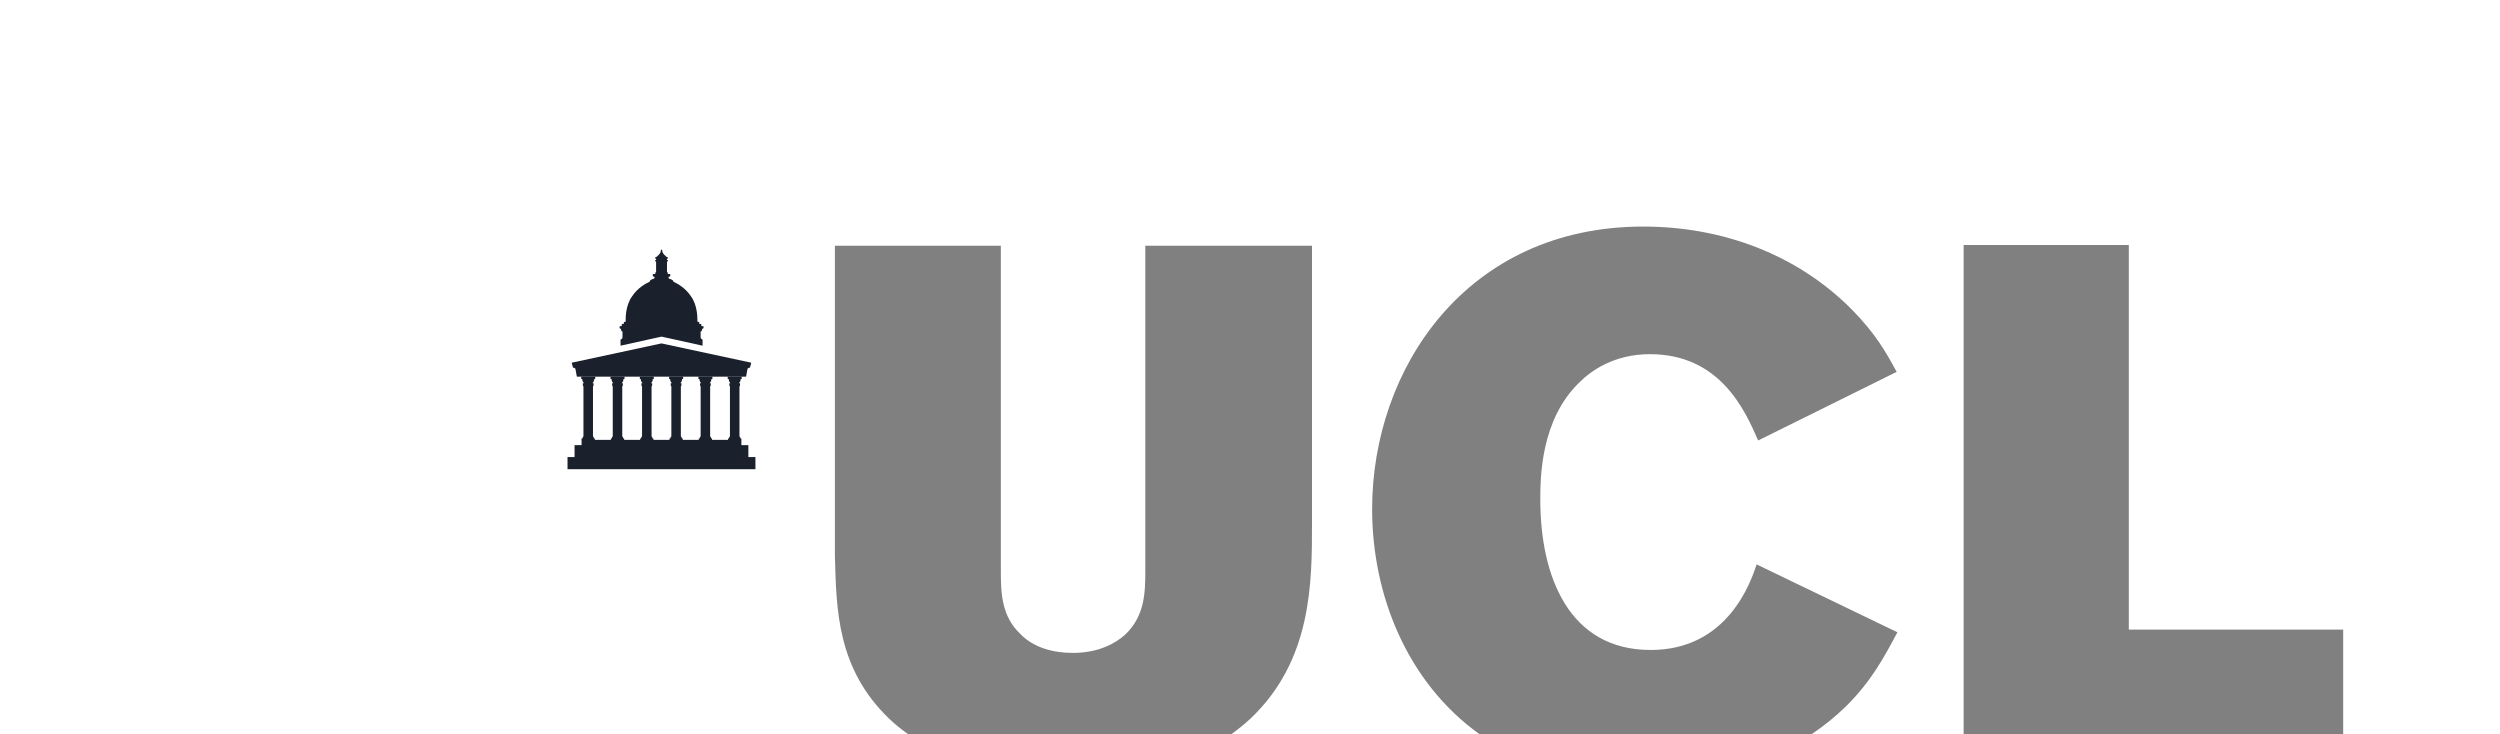 <?xml version="1.0" encoding="UTF-8" standalone="no"?>
<svg id="svg16" height="88.119" width="300" xmlns="http://www.w3.org/2000/svg">
   <rect width="100%" height="100%" fill="#808080" stroke="none"/>
   <path id="path22" d="m0 0v88.119l108.997-0c-.84-.595-1.623-1.226-2.321-1.893-6.225-6.019-6.312-13.01-6.489-19.561v-37.175h19.914v39.036c0 2.656.091 5.4 2.312 7.522 1.599 1.683 4.001 2.301 6.311 2.301 3.112 0 5.159-1.152 6.315-2.211 2.309-2.213 2.398-4.956 2.398-7.612v-39.036h20.003v33.282c0 7.167 0 16.463-7.378 23.455-.705.661-1.484 1.291-2.323 1.893h29.821c-8.779-6.298-12.904-16.823-12.904-27.032 0-16.817 11.292-33.901 32.538-33.901 9.513 0 18.58 3.365 25.16 10.094 2.668 2.743 3.913 4.866 5.245 7.343l-16.623 8.235c-1.603-3.72-4.624-10.358-12.982-10.358-4.356 0-7.112 2.037-8.445 3.364-4.712 4.512-4.712 11.594-4.712 14.076 0 9.291 3.47 18.056 13.248 18.056 9.246 0 12.002-8.145 12.714-10.268l16.89 8.143c-1.601 3.009-3.111 5.841-6.131 8.85-1.298 1.271-2.703 2.399-4.186 3.398h18.264v-58.719h19.822v46.151h25.725v12.569l18.818-.01v-88.109h-300" fill="#fff"/>
   <path id="path24" d="m90.102 43.514c-.038-.008-10.728-2.305-10.728-2.305 0 0-10.703 2.3-10.724 2.305-.058.012-.038.061-.038.061l.148.548.031-.001-.004.001c0 0 .166-.021.262.132l.16.882c0 0 .004.062.067.062.066 0 .388 0 .388 0h19.423c0 0 .337 0 .392 0 .054 0 .059-.045.059-.045l.161-.882c.092-.173.271-.149.271-.149l-.004-.001.027.001.149-.548c0 0 .021-.05-.038-.061" fill="#1a202c"/>
   <path id="path26" d="m88.98 45.483c.012 0 .023-.009.023-.024v-.274c0-.014-.011-.002-.023-.002h-1.63c-.012 0-.026-.012-.026.002v.274c0 .015.014.024.026.024l.069.001c.033 0 .035.033.035.065 0 .041.018.253.166.381.022.019.016.071-.031.071-.004 0-.046 0-.05 0-.036 0-.038.025-.027.045.013.025.017.097.017.131 0 .034 0 .095 0 .119 0 .022.002.039.024.039.002 0 .023 0 .025 0 0 0 .016-.002.016.017 0 .016 0 .023 0 .023v5.994c-.018.018-.081.083-.087.087-.004.005-.01.013-.01.022v.102c0 .007-.002.017-.008.022-.004.005-.013.007-.023.007h-.075c-.014 0-.026.012-.026.025 0 0 0 .167 0 .173h1.597c0-.006 0-.173 0-.173 0-.013-.011-.025-.023-.025h-.075c-.01 0-.018-.002-.024-.007-.004-.004-.007-.014-.007-.022v-.102c0-.008-.002-.014-.01-.021-.01-.008-.062-.062-.087-.088v-5.994c0 0 0-.008 0-.023 0-.019.016-.017.016-.017.001 0 .021 0 .023 0 .021 0 .025-.017.025-.039 0-.024 0-.085 0-.119 0-.033.006-.106.018-.131.014-.02.01-.045-.029-.045-.002 0-.046 0-.048 0-.046 0-.052-.052-.033-.071.15-.122.166-.335.166-.376 0-.037-.002-.069.038-.069l.067-.001" fill="#1a202c"/>
   <path id="path28" d="m85.466 45.483c.011 0 .023-.009.023-.024v-.274c0-.014-.012-.002-.023-.002h-1.633c-.013 0-.023-.012-.023.002v.274c0 .015.01.024.023.024l.071.001c.032 0 .034.033.034.065 0 .041.019.253.166.381.021.019.013.071-.03.071-.004 0-.047 0-.049 0-.038 0-.042.025-.032.045.016.025.018.097.018.131 0 .034 0 .095 0 .119 0 .022.004.039.025.039h.024c0 0 .017-.002.017.017 0 .016.002.023.002.023v5.994c-.019.018-.085.083-.089.087-.005.005-.009.013-.009.022v.102c0 .007 0 .017-.008.022-.004.005-.012.007-.022.007h-.077c-.011 0-.021.012-.021.025 0 0 0 .167 0 .173h1.593c0-.006 0-.173 0-.173 0-.013-.012-.025-.023-.025h-.076c-.009 0-.019-.002-.023-.007-.006-.004-.008-.014-.008-.022v-.102c0-.008-.002-.014-.01-.021-.007-.008-.059-.062-.087-.088v-5.994c0 0 0-.008 0-.023 0-.019.018-.017.018-.017.002 0 .02 0 .022 0 .021 0 .023-.017.023-.039 0-.024 0-.085 0-.119 0-.033.008-.106.021-.131.01-.02.006-.045-.031-.045-.002 0-.044 0-.048 0-.046 0-.051-.052-.031-.071.15-.122.166-.335.166-.376 0-.037-.002-.069.037-.069l.07-.001" fill="#1a202c"/>
   <path id="path30" d="m81.949 45.483c.014 0 .022-.009.022-.024v-.274c0-.014-.008-.002-.022-.002h-1.632c-.014 0-.024-.012-.024.002v.274c0 .015.01.024.024.024l.071.001c.031 0 .033.033.033.065 0 .041.02.253.168.381.02.019.012.071-.031.071-.004 0-.048 0-.05 0-.038 0-.04.025-.029.045.013.025.017.097.017.131 0 .034 0 .095 0 .119 0 .022.002.039.022.039.002 0 .025 0 .027 0 0 0 .018-.002.018.017 0 .016 0 .023 0 .023v5.994c-.018.018-.083.083-.089.087-.006.005-.01.013-.01.022v.102c0 .007-.002.017-.006.022-.006.005-.015.007-.023.007h-.075c-.012 0-.024.012-.024.025 0 0 0 .167 0 .173h1.594c0-.006 0-.173 0-.173 0-.013-.012-.025-.024-.025h-.075c-.01 0-.02-.002-.024-.007-.003-.004-.007-.014-.007-.022v-.102c0-.008-.002-.014-.008-.021-.01-.008-.06-.062-.089-.088v-5.994c0 0 0-.008 0-.023 0-.019.018-.017.018-.017.002 0 .019 0 .019 0 .026 0 .027-.017.027-.039 0-.024 0-.085 0-.119 0-.033.006-.106.02-.131.01-.02.01-.045-.029-.045-.002 0-.046 0-.05 0-.046 0-.052-.052-.029-.071.148-.122.162-.335.162-.376 0-.037 0-.069.038-.069l.069-.001" fill="#1a202c"/>
   <path id="path32" d="m78.433 45.483c.013 0 .023-.009.023-.024v-.274c0-.014-.01-.002-.023-.002h-1.633c-.013 0-.021-.012-.021.002v.274c0 .015.008.024.021.024l.07.001c.033 0 .035.033.035.065 0 .041.019.253.168.381.021.019.011.071-.032.071-.003 0-.047 0-.049 0-.038 0-.04.025-.03.045.014.025.018.097.018.131 0 .034 0 .095 0 .119 0 .022.002.039.025.039 0 0 .022 0 .024 0 0 0 .017-.002.017.017 0 .016 0 .023 0 .023v5.994c-.017.018-.083.083-.088.087-.004.005-.008.013-.008.022v.102c0 .007-.002.017-.008.022-.006.005-.016.007-.024.007h-.075c-.013 0-.023.012-.023.025 0 0 0 .167 0 .173h1.593c0-.006 0-.173 0-.173 0-.013-.01-.025-.023-.025h-.076c-.009 0-.017-.002-.023-.007-.004-.004-.006-.014-.006-.022v-.102c0-.008-.002-.014-.01-.021-.009-.008-.061-.062-.086-.088v-5.994c0 0-.002-.008-.002-.023 0-.019.017-.017.017-.017.002 0 .022 0 .024 0 .019 0 .023-.017.023-.039 0-.024 0-.085 0-.119 0-.033.006-.106.02-.131.011-.02.007-.045-.03-.045-.004 0-.046 0-.048 0-.047 0-.053-.052-.033-.071.151-.122.166-.335.166-.376 0-.037-.002-.069.037-.069l.07-.001" fill="#1a202c"/>
   <path id="path34" d="m74.917 45.483c.014 0 .024-.009.024-.024v-.274c0-.014-.01-.002-.024-.002h-1.63c-.014 0-.024-.012-.024.002v.274c0 .015.01.024.024.024l.067.001c.035 0 .037.033.037.065 0 .041.02.253.168.381.02.019.012.071-.033.071-.002 0-.048 0-.05 0-.038 0-.04.025-.029.045.014.025.017.097.017.131 0 .034 0 .095 0 .119 0 .022.002.039.026.039.002 0 .021 0 .023 0 0 0 .018-.002.018.017 0 .016 0 .023 0 .023v5.994c-.018.018-.083.083-.087.087-.006.005-.01.013-.01.022v.102c0 .007-.002.017-.008.022-.003.005-.013.007-.023.007h-.073c-.014 0-.026.012-.026.025 0 0 0 .167 0 .173h1.594c0-.006 0-.173 0-.173 0-.013-.01-.025-.022-.025h-.077c-.008 0-.016-.002-.021-.007-.006-.004-.008-.014-.008-.022v-.102c0-.008-.002-.014-.01-.021-.008-.008-.062-.062-.089-.088v-5.994c0 0 0-.008 0-.023 0-.019.018-.017.018-.017.002 0 .021 0 .021 0 .024 0 .026-.017.026-.039 0-.024 0-.085 0-.119 0-.033.005-.106.019-.131.014-.02.01-.045-.029-.045-.002 0-.046 0-.05 0-.046 0-.052-.052-.031-.071.15-.122.166-.335.166-.376 0-.037-.002-.069.037-.069l.069-.001" fill="#1a202c"/>
   <path id="path36" d="m71.401 45.483c.013 0 .025-.009.025-.024v-.274c0-.014-.012-.002-.025-.002h-1.631c-.013 0-.023-.012-.023.002v.274c0 .015.01.024.023.024l.07.001c.033 0 .035.033.035.065 0 .041.019.253.168.381.019.019.011.071-.032.071-.003 0-.047 0-.051 0-.036 0-.038.025-.028.045.014.025.016.097.016.131 0 .034 0 .095 0 .119 0 .022.002.039.025.039h.024c0 0 .017-.002.017.017 0 .016 0 .023 0 .023v5.994c-.017.018-.081.083-.086.087-.006.005-.01.013-.01.022v.102c0 .007-.002.017-.006.022-.006.005-.016.007-.024.007h-.075c-.013 0-.025.012-.025.025 0 0 0 .167 0 .173h1.595c0-.006 0-.173 0-.173 0-.013-.01-.025-.023-.025h-.077c-.008 0-.018-.002-.022-.007-.006-.004-.008-.014-.008-.022v-.102c0-.008-.002-.014-.008-.021-.009-.008-.063-.062-.088-.088v-5.994c0 0 0-.008 0-.023 0-.019.015-.017.015-.017.002 0 .022 0 .022 0 .023 0 .027-.017.027-.039 0-.024 0-.085 0-.119 0-.033.004-.106.02-.131.009-.02.007-.045-.03-.045-.004 0-.046 0-.049 0-.048 0-.052-.052-.032-.071.149-.122.164-.335.164-.376 0-.037-.002-.069.038-.069l.068-.001" fill="#1a202c"/>
   <path id="path38" d="m84.365 39.135c0 0-.132 0-.168 0-.044 0-.042-.037-.042-.037 0 0 0-.144 0-.181 0-.046-.045-.046-.045-.046 0 0-.123 0-.165 0-.045 0-.043-.041-.043-.041v-.167c0 0 0-.037-.042-.037-.016 0-.072 0-.099 0-.035 0-.071-.029-.073-.077-.006-.228.073-1.836-.776-3-.669-1-1.59-1.508-2.098-1.744-.01-.217-.319-.299-.453-.346-.072-.024-.133-.052-.133-.116 0-.004-.002-.071-.002-.074 0-.067.062-.094.154-.092.03.001.05-.024.05-.042v-.195c0-.028-.025-.059-.065-.059-.068 0-.145-0-.183-0-.044 0-.065-.04-.065-.064 0-.04 0-.022 0-.098 0-.057-.044-.09-.079-.107v-1.2c0-.04.031-.035.057-.035.004 0 .01 0 .014-.002h.004c.015 0 .029-.014.029-.029v-.114c0-.017-.014-.029-.029-.029h-.054c-.019-.009-.033-.034-.033-.087 0-.055.017-.082.04-.086h.046c.015 0 .029-.013.029-.029v-.116c0-.015-.014-.028-.029-.028h-.062c-.027-.004-.046-.015-.073-.037-.204-.162-.41-.395-.41-.43 0-.019 0-.02 0-.043 0-.025-.025-.074-.081-.074-.054 0-.046-.056-.018-.056.02 0 .024-.005.024-.032 0-.017 0-.047 0-.078 0-.035-.105-.179-.105-.179h-.007c0 0-.107.145-.107.179 0 .031 0 .061 0 .078 0 .027.008.032.026.032.029 0 .037.056-.016.056-.056 0-.081.049-.081.074 0 .023-.002.024-.002.043 0 .035-.206.268-.41.43-.027.021-.046.033-.073.037h-.062c-.015 0-.029.013-.029.028v.116c0 .016.014.029.029.029h.048c.022.005.038.031.038.086 0 .054-.014.079-.033.087h-.054c-.015 0-.029.012-.029.029v.114c0 .015.014.029.029.029h.004c.006.002.01.002.014.002.027 0 .059-.005.059.035v1.2c-.035.017-.081.049-.081.107 0 .076 0 .058 0 .098 0 .024-.021.064-.065.064-.038 0-.117 0-.183 0-.04 0-.067.031-.067.059v.195c0 .018.023.044.05.042.093-.003.156.024.156.092 0 .004-.002.071-.002.074 0 .063-.063.092-.133.116-.134.047-.443.129-.451.346-.51.236-1.433.744-2.098 1.744-.851 1.164-.77 2.772-.778 3-.002.048-.037.077-.073.077-.025 0-.083 0-.099 0-.042 0-.042.037-.042.037v.167c0 0 .002.041-.042.041-.042 0-.167 0-.167 0 0 0-.042 0-.042.046 0 .037 0 .181 0 .181 0 0 .002.037-.046.037-.034 0-.168 0-.168 0 0 0-.046 0-.046.047 0 .027 0 .136 0 .195 0 .021.014.025.029.028.05.006.152.052.152.163 0 .19.116.208.163.208v.7c0 .163-.127.227-.199.245-.015.002-.035.019-.035.039 0 .019 0 .721 0 .721l4.918-1.085h.007l4.918 1.085c0 0 0-.702 0-.721 0-.02-.022-.037-.036-.039-.072-.017-.197-.082-.197-.245v-.7c.046 0 .163-.018.163-.208 0-.111.102-.157.15-.163.017-.003.031-.007.031-.028 0-.059 0-.167 0-.195 0-.047-.048-.047-.048-.047" fill="#1a202c"/>
   <path id="path40" d="m89.805 54.851v-1.437h-.84v-.628h-19.176v.627h-.842v1.436h-.845v1.452l22.55.002v-1.451h-.845" fill="#1a202c"/>
</svg>
